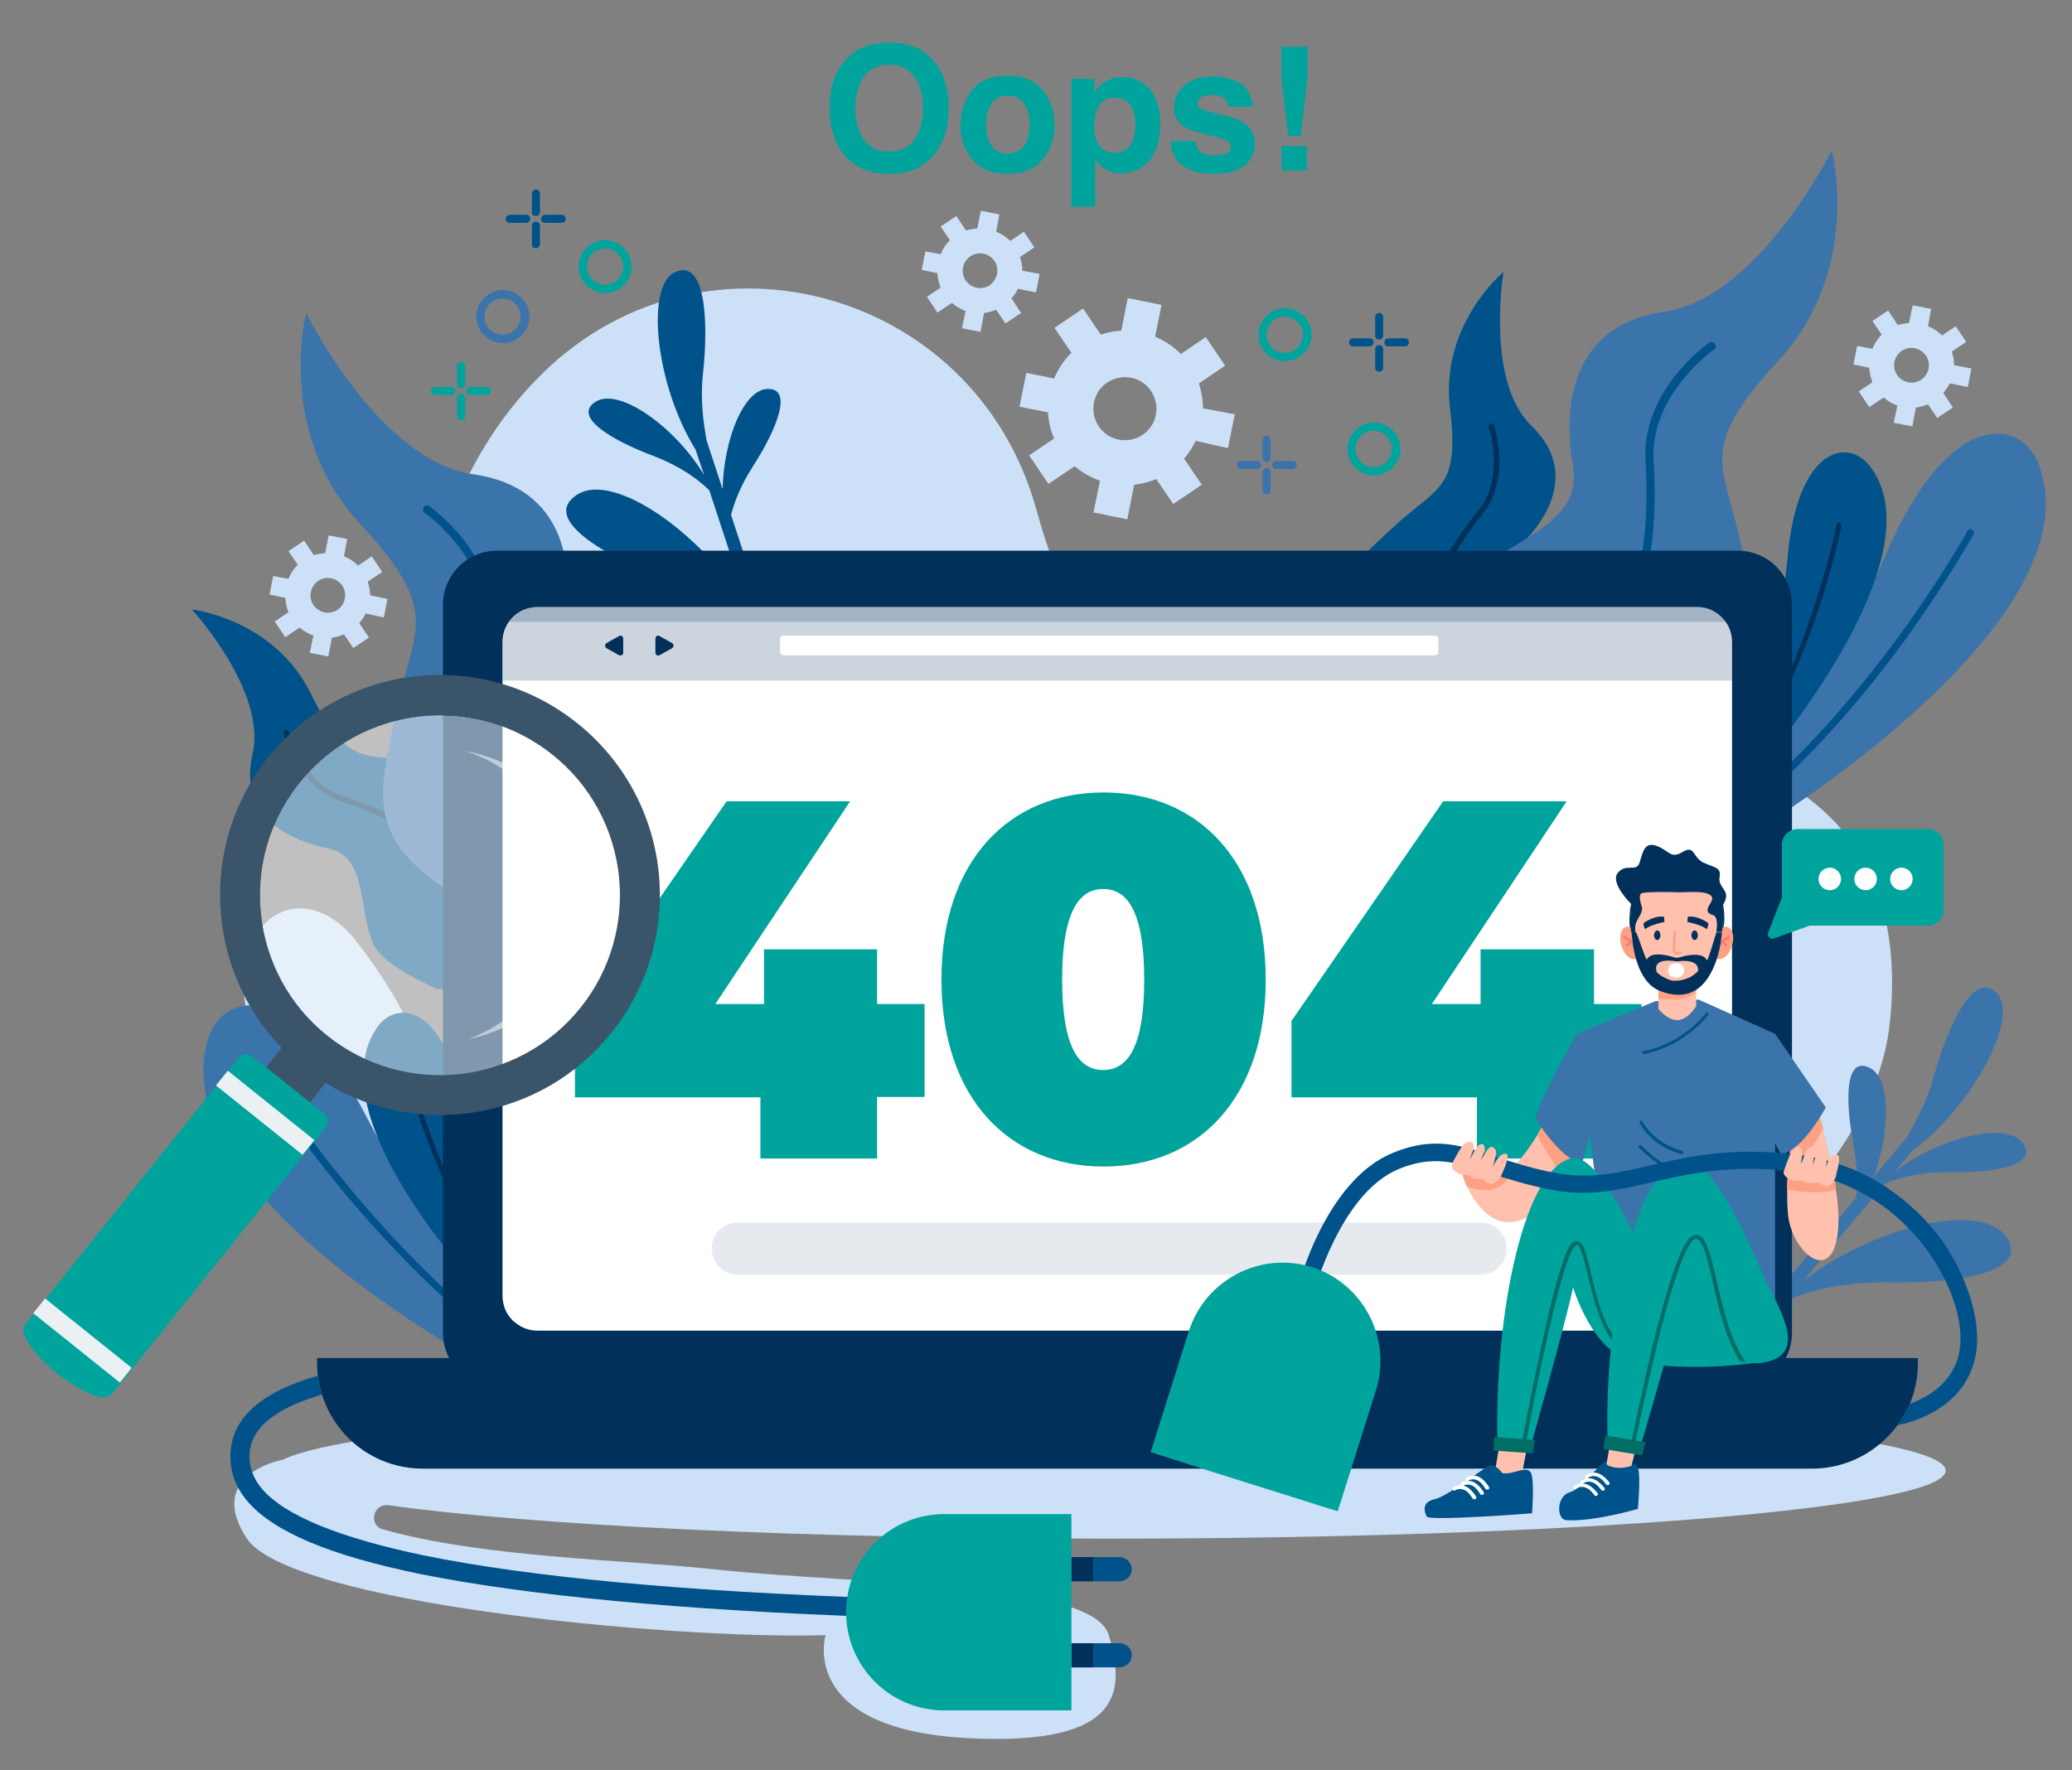 <?xml version="1.0" encoding="utf-8"?>
<!-- Generator: Adobe Illustrator 22.0.0, SVG Export Plug-In . SVG Version: 6.00 Build 0)  -->
<svg version="1.1" id="OBJECTS" xmlns="http://www.w3.org/2000/svg" xmlns:xlink="http://www.w3.org/1999/xlink" x="0px" y="0px"
	 viewBox="0 0 515 440" style="enable-background:new 0 0 515 440;" xml:space="preserve">
<rect x="0" y="0" width="515" height="440" fill="#808080" stroke="none"/>
<style type="text/css">
	.st0{fill:#CCE1F7;}
	.st1{fill:#3B73AB;}
	.st2{fill:#00528A;}
	.st3{fill:#01305A;}
	.st4{fill:#FFFFFF;}
	.st5{fill:#00A49D;}
	.st6{opacity:0.2;fill:#01305A;}
	.st7{opacity:0.1;fill:#01305A;}
	.st8{fill:#FFC0AD;}
	.st9{fill:#FDA084;}
	.st10{fill:#016D65;}
	.st11{fill:#FF7972;}
	.st12{opacity:0.5;fill:#FFFFFF;enable-background:new    ;}
	.st13{fill:#3A556A;}
	.st14{fill:#EBF0F3;}
</style>
<g>
	<g>
		<g>
			<path class="st0" d="M257.6,126.7c-15.4-55.8-84.7-73.8-124.5-32.1c-0.6,0.6-1.1,1.2-1.7,1.8c-57,61.9-30.1,214.5,88.8,253.2
				c118.9,38.7,242.6-32,249.5-95.1c6.9-63.1-47.9-83-133-65.3C288.7,199.3,267.2,161.5,257.6,126.7z"/>
			<path class="st0" d="M377.6,139.6c-15.9,2.6-20.3,16.7-8,26.7c4.1,3.3,9.9,6.1,18.1,7.4c31.5,5.2,48.2-8.7,35.5-26.7
				C415.4,135.8,393.3,137,377.6,139.6z"/>
			<path class="st0" d="M88.4,233.8c-9.9-12.7-24.4-9.8-27.3,5.7c-1,5.1-0.6,11.6,2.2,19.5c10.5,30.1,30.7,38.1,40.5,18.4
				C109.9,265.2,98.2,246.4,88.4,233.8z"/>
			<path class="st0" d="M305.2,111.4l1.7-8.4l-7.9-1.5c0-2.1-0.4-4.2-1-6.2l6.5-4.4l-4.8-7.1l-6.2,4.2c-1.9-1.9-4-3.3-6.4-4.3
				l1.6-7.9l-8.4-1.7l-1.6,8.1c-1.7,0.1-3.4,0.4-5.1,1l-4.4-6.5l-7.1,4.8l4.2,6.2c-1.9,1.9-3.3,4-4.3,6.4l-6.9-1.4l-1.7,8.4l7.1,1.4
				c0.1,2.2,0.6,4.4,1.5,6.5l-6.2,4.2l4.8,7.1l6.5-4.4c1.9,1.6,4,2.8,6.3,3.6l-1.6,7.9l8.4,1.7l1.7-8.6c1.9-0.2,3.7-0.7,5.5-1.4
				l4.2,6.2l7.1-4.8l-4.4-6.5c1.2-1.3,2.1-2.8,2.9-4.4L305.2,111.4z M284,108.1c-3.6,2.4-8.5,1.5-10.9-2.1
				c-2.4-3.6-1.5-8.5,2.1-10.9c3.6-2.4,8.5-1.5,10.9,2.1S287.6,105.7,284,108.1z"/>
			<path class="st0" d="M257.5,72.7l0.9-4.6l-4.3-0.8c0-1.1-0.2-2.3-0.6-3.4l3.6-2.4l-2.6-3.9l-3.4,2.3c-1-1-2.2-1.8-3.5-2.3
				l0.8-4.3l-4.6-0.9l-0.9,4.4c-0.9,0.1-1.9,0.2-2.8,0.5l-2.4-3.6l-3.9,2.6l2.3,3.4c-1,1-1.8,2.2-2.3,3.5l-3.8-0.7l-0.9,4.6l3.9,0.8
				c0.1,1.2,0.3,2.4,0.8,3.6l-3.4,2.3l2.6,3.9l3.6-2.4c1,0.9,2.2,1.6,3.4,2l-0.9,4.3l4.6,0.9l0.9-4.7c1-0.1,2-0.4,3-0.8l2.3,3.4
				l3.9-2.6l-2.4-3.6c0.6-0.7,1.2-1.5,1.6-2.4L257.5,72.7z M246,70.9c-2,1.3-4.6,0.8-6-1.2c-1.3-2-0.8-4.6,1.2-6
				c2-1.3,4.6-0.8,6,1.2C248.5,66.9,247.9,69.5,246,70.9z"/>
			<path class="st0" d="M489.1,96.2l0.9-4.6l-4.3-0.8c0-1.1-0.2-2.3-0.6-3.4l3.6-2.4l-2.6-3.9l-3.4,2.3c-1-1-2.2-1.8-3.5-2.3
				l0.8-4.3l-4.6-0.9l-0.9,4.4c-0.9,0.1-1.9,0.2-2.8,0.5l-2.4-3.6l-3.9,2.6l2.3,3.4c-1,1-1.8,2.2-2.3,3.5l-3.8-0.7l-0.9,4.6l3.9,0.8
				c0.1,1.2,0.3,2.4,0.8,3.6l-3.4,2.3l2.6,3.9l3.6-2.4c1,0.9,2.2,1.6,3.4,2l-0.9,4.3l4.6,0.9l0.9-4.7c1-0.1,2-0.4,3-0.8l2.3,3.4
				l3.9-2.6l-2.4-3.6c0.6-0.7,1.2-1.5,1.6-2.4L489.1,96.2z M477.5,94.4c-2,1.3-4.6,0.8-6-1.2c-1.3-2-0.8-4.6,1.2-6
				c2-1.3,4.6-0.8,6,1.2C480,90.4,479.5,93.1,477.5,94.4z"/>
			<path class="st0" d="M95.4,153.5l0.9-4.6L92,148c0-1.1-0.2-2.3-0.6-3.4l3.6-2.4l-2.6-3.9l-3.4,2.3c-1-1-2.2-1.8-3.5-2.3l0.8-4.3
				l-4.6-0.9l-0.9,4.4c-0.9,0.1-1.9,0.2-2.8,0.5l-2.4-3.6l-3.9,2.6l2.3,3.4c-1,1-1.8,2.2-2.3,3.5l-3.8-0.7l-0.9,4.6l3.9,0.8
				c0.1,1.2,0.3,2.4,0.8,3.6l-3.4,2.3l2.6,3.9l3.6-2.4c1,0.9,2.2,1.6,3.4,2l-0.9,4.3l4.6,0.9l0.9-4.7c1-0.1,2-0.4,3-0.8l2.3,3.4
				l3.9-2.6l-2.4-3.6c0.6-0.7,1.2-1.5,1.6-2.4L95.4,153.5z M83.9,151.6c-2,1.3-4.6,0.8-6-1.2c-1.3-2-0.8-4.6,1.2-6
				c2-1.3,4.6-0.8,6,1.2C86.4,147.6,85.8,150.3,83.9,151.6z"/>
		</g>
	</g>
	<path class="st0" d="M275.7,382.5c-76.3,0-143-3.3-179.2-8.3c-3.8-0.5-5,5-1.3,6c24.7,7,59.7,7.5,82,9.9c38.5,4.1,94.5,3,98.4,16.4
		c3.9,13.4,4.3,27.6-34.9,25.6c-42.6-2.2-35.5-25.6-35.5-25.6c-39.5,1.1-133.5-8.1-143.9-24.1c-10.3-15.8,8.6-19.5,9-19.5
		c0,0,0,0,0,0c15.9-8,101.8-14.2,205.3-14.2c114.9,0,208,7.5,208,16.9C483.7,374.9,390.5,382.5,275.7,382.5z"/>
	<g>
		<g>
			<path class="st1" d="M133.2,333.6c-9.2-9.2-29.2-30.9-41.8-55.4c-18.1-35.3-36.2-32.1-39.8-19.6c-9.2,32.2,45,67.3,67.5,80.2
				L133.2,333.6z"/>
			<g>
				<path class="st2" d="M128.2,335.4C112.4,323.6,99.1,309.6,90,299c-12.1-14.1-19.4-25.3-19.5-25.4c-0.3-0.4-0.8-0.5-1.2-0.3
					c-0.4,0.3-0.5,0.8-0.3,1.2c0.1,0.1,7.4,11.4,19.6,25.6c9,10.4,22.1,24.2,37.6,36L128.2,335.4z"/>
			</g>
		</g>
		<g>
			<path class="st2" d="M130.9,321.2c-4.2-8.5-12.3-26.2-15.3-44.3c-4.5-27-17-28.8-22-21.3c-13.7,20.4,19.1,58.1,29.5,69.2
				L130.9,321.2z"/>
			<g>
				<path class="st3" d="M127.9,322.6c-8-11.2-13.8-23.3-17.6-32.2c-5-11.9-7.4-20.8-7.5-20.8c-0.1-0.3-0.4-0.5-0.7-0.4
					c-0.3,0.1-0.5,0.4-0.4,0.7c0,0.1,2.5,9.1,7.5,21c3.8,8.9,9.6,21.1,17.6,32.3L127.9,322.6z"/>
			</g>
		</g>
		<g>
			<path class="st1" d="M431.1,196.6c8.4-9.9,26.8-33,37.5-58.4c15.4-36.5,33.7-34.7,38.2-22.6c11.6,31.4-39.8,70.4-61.3,85
				L431.1,196.6z"/>
			<g>
				<path class="st2" d="M436.1,198c14.9-13,27.1-28,35.4-39.2c11-15,17.5-26.7,17.5-26.8c0.2-0.4,0.8-0.6,1.2-0.3
					c0.4,0.2,0.6,0.8,0.3,1.2c-0.1,0.1-6.6,11.9-17.6,27c-8.1,11.1-20.2,25.8-34.8,38.7L436.1,198z"/>
			</g>
		</g>
		<g>
			<path class="st2" d="M432.4,184c3.6-8.8,10.3-27,11.9-45.3c2.4-27.3,14.8-30,20.4-22.9c15.1,19.4-14.7,59.3-24.2,71.2L432.4,184z
				"/>
			<g>
				<g>
					<g>
						<path class="st3" d="M435.5,185.2c7.1-11.7,12.1-24.3,15.1-33.5c4.1-12.2,5.9-21.3,5.9-21.3c0.1-0.3,0.4-0.5,0.7-0.5
							c0.3,0.1,0.5,0.4,0.5,0.7c0,0.1-1.8,9.2-5.9,21.5c-3.1,9.2-8,21.7-15.1,33.5L435.5,185.2z"/>
					</g>
				</g>
			</g>
		</g>
		<path class="st2" d="M174.7,93.2c1.6-14.7,0.3-29-7-25.5c-7.3,3.5-4.8,28,5.2,44.1l2.1,6.3c-7.1-11.9-21.2-22-27-18.2
			c-5.8,3.7,4.2,9.6,14.3,13.4c7.6,2.9,12,6.6,14,8.6l9.8,29.8c-11.2-18.8-33.5-34.7-42.7-28.7c-9.1,5.9,6.7,15.2,22.6,21.3
			c12,4.6,18.9,10.3,22.1,13.6l2,5.9c1.1-0.2,2.2-0.4,3.2-0.6L181.7,128c0.8-3,2.3-7.2,5.4-12c5.8-9,10.3-19.7,3.5-19.3
			c-5.9,0.4-10.7,12.7-11,24.9l-4-12.2C174.9,105.3,174,99.6,174.7,93.2z"/>
		<path class="st1" d="M480.5,268.1c4-14.3,10.4-27.1,15.9-21.1c5.5,6-5.9,27.8-21.1,39.1l-4.3,5.1c11-8.4,27.8-12.6,31.8-7
			c4,5.6-7.5,7.4-18.2,7.2c-8.2-0.1-13.5,1.7-16.2,2.9l-20.1,24c17.4-13.3,44-19.8,50.3-10.9c6.3,8.9-11.9,11.7-28.9,11.4
			c-12.9-0.2-21.4,2.6-25.6,4.5l-4,4.8c-0.9-0.6-1.9-1.1-2.8-1.7l24-28.6c0.4-3.1,0.5-7.6-0.6-13.2c-2-10.5-2.3-22.1,3.9-19.2
			c5.4,2.5,5.3,15.7,1.1,27.2l8.3-9.9C475.8,279.3,478.8,274.3,480.5,268.1z"/>
		<g>
			<g>
				<g>
					<path class="st2" d="M146.8,245.8h16.5c-8.9-1.5-30.9-10.9-32.9-29.9c-2.5-24-11.1-23.7-25.5-26.3s-18.4,1.6-27.6-17.1
						c-9.2-18.7-29.6-21-29.6-21s18.6,20.3,15.1,35.8c-3.6,15.4,8.8,21.6,18.7,23.6c9.9,1.9,7.5,15.2,11.3,23.8
						c1.7,3.9,8.7,7.9,15.9,11.2H146.8z"/>
				</g>
			</g>
			<g>
				<g>
					<g>
						<path class="st3" d="M111.1,222.1c0.7,7.2,4.9,15.8,11.1,22.9c0.2,0.3,0.4,0.5,0.7,0.8h1.9c-0.5-0.6-1-1.1-1.5-1.7
							c-5.9-6.8-10.1-15.3-10.7-22.1c-1.1-10.9-9.5-18.3-27.2-24c-10.3-3.3-13.6-15.9-13.6-16c-0.1-0.4-0.5-0.6-0.8-0.5
							c-0.4,0.1-0.6,0.5-0.5,0.8c0.1,0.5,3.5,13.4,14.5,17C102,204.8,110.1,211.9,111.1,222.1z"/>
					</g>
				</g>
			</g>
		</g>
		<g>
			<g>
				<g>
					<path class="st1" d="M138.3,245.8h34.6c0,0,0-0.1,0-0.1c1-3.5,1.5-7,1.6-10.6c0.4-12.1,0.6-42.5-7.2-50.3
						c-9.8-9.8-29.6-13.6-27-28.4c2.6-14.8,0.7-35.2-22.7-38.5S76.1,77.8,76.1,77.8s-7.7,29.6,13.3,52.3s13.2,26,8.9,47.4
						c-4.2,21.4-9.2,33.1,22.8,49.4C129.9,231.4,135.2,238.2,138.3,245.8z"/>
				</g>
			</g>
			<g>
				<g>
					<path class="st2" d="M120.5,154.8c-1.5,27.7,4.2,43.3,18.7,50.7c9.1,4.6,18.7,14.9,25,26.8c2,3.8,4,8.3,5.6,13.5h2.1
						c-1.6-5.6-3.8-10.5-5.9-14.5c-6.6-12.5-16.3-22.8-25.9-27.6c-13.7-6.9-19.1-21.9-17.6-48.7c1-17.2-15.2-28.7-15.8-29.2
						c-0.5-0.3-1.1-0.2-1.4,0.3c-0.3,0.5-0.2,1.1,0.2,1.4C105.7,127.5,121.4,138.7,120.5,154.8z"/>
				</g>
			</g>
		</g>
		<g>
			<g>
				<g>
					<path class="st2" d="M340.2,190.9H357l17.1-11.1c4.2-6.6,7.9-13.8,7.2-18c-1.5-9.2-10.8-19-3.5-26.1c7.2-7,14.2-18.9,2.8-29.9
						c-11.4-11-6.9-38.2-6.9-38.2s-15.8,13.1-13.3,33.8c2.5,20.6-3.1,19.4-13.8,29.4c-10.7,10-18.1,14.4-7,35.9
						C343.7,174.6,342.9,183.4,340.2,190.9z"/>
				</g>
			</g>
			<g>
				<g>
					<g>
						<path class="st3" d="M359,161.4c3.3,6.4,4.5,15.9,3.2,25.2c0,0.3-0.1,0.7-0.2,1l-1.6,1c0.1-0.8,0.3-1.5,0.4-2.2
							c1.3-9,0.1-18.3-3.1-24.4c-5-9.7-2-20.5,9.7-35c6.8-8.4,2.7-20.7,2.6-20.8c-0.1-0.4,0.1-0.7,0.4-0.9c0.4-0.1,0.8,0.1,0.9,0.4
							c0.2,0.5,4.4,13.1-2.9,22.2C357.3,141.9,354.3,152.2,359,161.4z"/>
					</g>
				</g>
			</g>
		</g>
		<g>
			<g>
				<path class="st1" d="M403.6,190.9c2-1.6,4.2-3.1,6.7-4.4c32-16.3,27-28.1,22.8-49.4c-4.2-21.4-12.1-24.7,8.9-47.4
					c21-22.7,13.3-52.3,13.3-52.3s-18.2,36.7-41.6,40.1c-23.4,3.3-25.3,23.8-22.7,38.5c2.6,14.8-17.1,18.6-27,28.4
					c-7.1,7.1-7.6,32.9-7.3,46.6H403.6z"/>
			</g>
			<g>
				<g>
					<path class="st2" d="M367.8,190.9c6.3-11.5,15.6-21.4,24.5-25.9c14.5-7.3,20.3-22.9,18.7-50.7c-0.9-16.1,14.8-27.3,15-27.4
						c0.5-0.3,0.6-1,0.2-1.4c-0.3-0.5-1-0.6-1.4-0.3c-0.7,0.5-16.8,12-15.8,29.2c1.5,26.8-3.9,41.8-17.6,48.7
						c-9.6,4.9-19.3,15.2-25.9,27.6c0,0,0,0,0,0.1H367.8z"/>
				</g>
			</g>
		</g>
	</g>
	<g>
		<g>
			<g>
				<path class="st3" d="M445.4,150.4v180.9c0,7.5-6,13.5-13.5,13.5H123.6c-7.5,0-13.5-6-13.5-13.5V150.4c0-7.5,6-13.5,13.5-13.5
					h308.3C439.4,136.9,445.4,142.9,445.4,150.4z"/>
				<path class="st4" d="M430.5,159.6v162.5c0,4.8-3.9,8.7-8.7,8.7H133.6c-2,0-3.9-0.7-5.4-1.9c-0.4-0.3-0.8-0.6-1.1-1
					c-1.4-1.5-2.2-3.6-2.2-5.8V159.6c0-4.8,3.9-8.7,8.7-8.7h288.2c1.6,0,3.1,0.4,4.4,1.2c1.2,0.7,2.2,1.7,3,2.9
					C430,156.3,430.5,157.9,430.5,159.6z"/>
				<g>
					<g>
						<path class="st5" d="M229.8,272.7H218V288H189v-15.2h-46.1v-19l37.7-54.6h30.7l-33.5,50.4h12.1v-13.6H218v13.6h11.8V272.7z"/>
					</g>
					<g>
						<path class="st5" d="M234,243.5c0-29.5,16.8-46.5,40.3-46.5c23.5,0,40.3,17,40.3,46.5c0,29.5-16.8,46.5-40.3,46.5
							C250.8,290,234,273,234,243.5z M284.4,243.5c0-17.1-4.3-22.5-10.2-22.5c-5.8,0-10.2,5.3-10.2,22.5s4.3,22.5,10.2,22.5
							C280.1,266,284.4,260.7,284.4,243.5z"/>
					</g>
					<g>
						<path class="st5" d="M408,272.7h-11.8V288h-29.1v-15.2H321v-19l37.7-54.6h30.7l-33.5,50.4H368v-13.6h28.2v13.6H408V272.7z"/>
					</g>
				</g>
			</g>
			<path class="st3" d="M476.7,337.6v1.2c0,5.8-1.8,11.1-5,15.4c-4.8,6.6-12.6,10.9-21.3,10.9H105.1c-8.8,0-16.6-4.3-21.3-10.9
				c-3.1-4.3-5-9.7-5-15.4v-1.2H476.7z"/>
			<path class="st3" d="M233.1,337.6v0.3c0,2.1,1.4,3.8,3.1,3.8h81.2c1.7,0,3.1-1.7,3.1-3.8v-0.3H233.1z"/>
			<g>
				<path class="st6" d="M430.5,159.6v9.6H125v-9.6c0-1.8,0.6-3.6,1.6-5c1.6-2.2,4.2-3.7,7.1-3.7h288.2c2.9,0,5.5,1.5,7.1,3.7
					C429.9,156,430.5,157.7,430.5,159.6z"/>
				<path class="st4" d="M356.7,162.9h-162c-0.4,0-0.8-0.3-0.8-0.8v-3.3c0-0.4,0.3-0.8,0.8-0.8h162c0.4,0,0.8,0.3,0.8,0.8v3.3
					C357.5,162.6,357.1,162.9,356.7,162.9z"/>
				<path class="st3" d="M154.9,160.5v1.8c0,0.5-0.6,0.8-1,0.6l-1.6-0.9l-1.6-0.9c-0.4-0.3-0.4-0.9,0-1.2l1.6-0.9l1.6-0.9
					c0.4-0.3,1,0.1,1,0.6V160.5z"/>
				<path class="st3" d="M162.9,160.5v1.8c0,0.5,0.6,0.8,1,0.6l1.6-0.9l1.6-0.9c0.4-0.3,0.4-0.9,0-1.2l-1.6-0.9l-1.6-0.9
					c-0.4-0.3-1,0.1-1,0.6V160.5z"/>
			</g>
			<path class="st6" d="M428.9,154.6H126.5c1.6-2.2,4.2-3.7,7.1-3.7h288.2C424.8,150.9,427.4,152.4,428.9,154.6z"/>
			<path class="st7" d="M368,316.9H183.4c-3.6,0-6.5-2.9-6.5-6.5l0,0c0-3.6,2.9-6.5,6.5-6.5H368c3.6,0,6.5,2.9,6.5,6.5v0
				C374.5,313.9,371.6,316.9,368,316.9z"/>
		</g>
	</g>
	<g>
		<g>
			<path class="st8" d="M393.1,285.7c-1.4,2.7-2.8,5.1-4.1,7.1c-9.9,15-17.3,11.8-21.2,7.2c-1.4-1.6-2.4-3.4-3.1-5
				c-1.2-2.6-1.6-4.9-1.7-5.9l1.8,0.4c2.2,1,5.8,2.4,8.5,2c0.3-0.1,0.7-0.1,1-0.3c2.4-0.9,5.7-5.6,7.9-9.2c1.4-2.4,2.4-4.2,2.4-4.2
				L393.1,285.7z"/>
			<path class="st9" d="M393.1,285.7c-1.4,2.7-2.8,5.1-4.1,7.1c-2.8-3.1-5.4-7.6-6.9-10.7c1.4-2.4,2.4-4.2,2.4-4.2L393.1,285.7z"/>
			<path class="st9" d="M375.3,292c0,0-2,6.1-10.7,3c-1.2-2.6-1.6-4.9-1.7-5.9l1.8,0.4c2.2,1,5.8,2.4,8.5,2L375.3,292z"/>
		</g>
		<g>
			<path class="st8" d="M456.6,307.7c-2,11.5-11.4,3.1-12.2-5.9c-0.2-2-0.2-4.1-0.2-6.1c0-1.9,0.1-3.7,0.3-5.3
				c0-0.3,0.1-0.6,0.1-0.9c0.3-3.9,0.8-6.7,0.8-6.7l6.1-7.5c0,0,0.7,2.1,1.6,5.4c0.8,3,1.9,7,2.6,11.2c0.2,1.3,0.4,2.5,0.6,3.8
				C457,299.9,457.2,304.2,456.6,307.7z"/>
			<path class="st9" d="M453.2,280.6c-1.8,3.3-4.8,7.8-8.7,9.8c0-0.3,0.1-0.6,0.1-0.9c0.3-3.9,0.8-6.7,0.8-6.7l6.1-7.5
				C451.5,275.2,452.3,277.3,453.2,280.6z"/>
			<path class="st9" d="M456.4,295.6c-2.2,1.3-9.5,0.7-12.2,0.1c0-2.2,0.2-4.3,0.3-6.2l11.2,2.3C456,293,456.2,294.3,456.4,295.6z"
				/>
		</g>
		<path class="st1" d="M391.9,257c0,0-8.9,15.7-10.3,21c0,0,6.1,10.1,11.6,11.3l2-6.9C395.1,282.3,395.4,260.7,391.9,257z"/>
		<g>
			<path class="st1" d="M411.4,248.9l-19.5,8.1l8.6,66.8c0,0,26.8,3.8,40.7,0V257l-19-8.5L411.4,248.9z"/>
			<g>
				<g>
					<path class="st2" d="M407.4,285.3c3.3,3.4,7.9,6.6,14.3,8.5c0.2,0.1,0.5-0.1,0.5-0.4c0,0,0,0,0,0c0-0.2-0.1-0.4-0.3-0.4
						c-6.2-1.8-10.7-4.9-13.9-8.2c-0.2-0.2-0.7-0.1-0.7,0.2c0,0,0,0,0,0C407.3,285.1,407.3,285.2,407.4,285.3z"/>
				</g>
				<g>
					<path class="st2" d="M407.5,279L407.5,279c0,0.1,0,0.2,0.1,0.2c0.2,0.4,0.5,0.8,0.7,1.2c1.5,2.2,4.5,5.1,9.6,6.5
						c0,0,0.1,0,0.1,0c0.2,0,0.3-0.1,0.4-0.3c0.1-0.2-0.1-0.4-0.3-0.5c-5.5-1.5-8.4-4.8-9.9-7.3C408.1,278.4,407.5,278.6,407.5,279z
						"/>
				</g>
				<g>
					<g>
						<path class="st2" d="M408.2,261.6C408.2,261.6,408.2,261.6,408.2,261.6c0,0.2,0.2,0.4,0.5,0.4c4.7-0.9,8.3-3,10.7-4.8
							c3.4-2.4,5.1-4.8,5.2-4.9c0.1-0.2,0.1-0.4-0.1-0.5c-0.2-0.1-0.4-0.1-0.5,0.1c-0.1,0.1-5.7,7.5-15.5,9.4
							C408.4,261.2,408.2,261.4,408.2,261.6z"/>
					</g>
				</g>
			</g>
		</g>
		<g>
			<g>
				<g>
					<path class="st8" d="M378.3,366.3l2.1-10.8h-7.1l-1.7,10.2C371.5,365.7,374.4,367.6,378.3,366.3z"/>
					<path class="st2" d="M373.4,366.2c0,0-1.6-2.1-2.8-2c-1.2,0.1-10.7,7.8-14,8.5c-3.3,0.7-2.6,3.1-2,4.3
						c0.6,1.2,26.2-0.8,26.2-0.8s0.6-7.6-0.2-9.9C379.6,364,376,366.8,373.4,366.2z"/>
					<g>
						<g>
							<g>
								<g>
									<path class="st4" d="M368.2,371.6c0.1,0,0.2,0,0.4,0c0.2-0.1,0.3-0.4,0.2-0.6c0-0.1-1.1-1.8-2.4-2.5
										c-1.8-0.9-3.2,0.1-3.3,0.2c-0.2,0.2-0.2,0.4-0.1,0.6c0.2,0.2,0.4,0.2,0.6,0.1c0,0,1-0.7,2.3-0.1c1.1,0.5,2,2.1,2,2.1
										C368,371.5,368,371.6,368.2,371.6z"/>
								</g>
							</g>
						</g>
						<g>
							<g>
								<g>
									<path class="st4" d="M369.5,370.3c0.1,0,0.2,0,0.4,0c0.2-0.1,0.3-0.4,0.2-0.6c0-0.1-1.1-1.8-2.4-2.5
										c-1.8-0.9-3.2,0.1-3.3,0.2c-0.2,0.2-0.2,0.4-0.1,0.6c0.2,0.2,0.4,0.2,0.6,0.1c0,0,1-0.7,2.3-0.1c1.1,0.5,2,2.1,2,2.1
										C369.3,370.2,369.4,370.3,369.5,370.3z"/>
								</g>
							</g>
						</g>
						<g>
							<path class="st4" d="M366.3,372.7c0.1,0,0.2,0,0.4,0c0.2-0.1,0.3-0.4,0.2-0.6c0-0.1-1.1-1.8-2.4-2.5
								c-1.8-0.9-3.2,0.1-3.3,0.2c-0.2,0.2-0.2,0.4-0.1,0.6c0.2,0.2,0.4,0.2,0.6,0.1c0,0,1-0.7,2.3-0.1c1.1,0.5,2,2.1,2,2.1
								C366.1,372.6,366.2,372.7,366.3,372.7z"/>
						</g>
					</g>
				</g>
			</g>
			<g>
				<g>
					<g>
						<path class="st5" d="M410.7,317.1c0,0-12.2-30.4-19.8-29.2c-11.8,1.9-19.6,38-18.7,71.7l8.1,0.5c0,0,9-31.8,10.7-40.1
							c0,0,6.2,21.6,20.3,18.6C421.6,336.4,414.8,325.8,410.7,317.1z"/>
					</g>
				</g>
			</g>
			<g>
				<path class="st10" d="M379.3,358.7l-1-0.2c0-0.1,2.2-11.9,4.8-23.9c5.3-24.4,7.3-25.5,8-25.9c0.5-0.3,1-0.2,1.3-0.1
					c1.3,0.6,2,3.4,3,7.7c1.6,7,3.9,16.5,10.1,20.5l-0.5,0.8c-6.5-4.2-8.8-14-10.5-21.1c-0.8-3.4-1.6-6.7-2.4-7
					c-0.1,0-0.2-0.1-0.4,0.1C388.8,311.2,382.7,339.9,379.3,358.7z"/>
			</g>
			<polygon class="st10" points="371.4,357.2 381.3,358 381.5,358 381,361.3 371.2,360.6 			"/>
		</g>
		<g>
			<g>
				<path class="st5" d="M407.6,338.8c0,0,14.2,2.7,33.1-0.7c-1.6-7.8-5.1-13.9-10.8-19.3l-25.4,1.8
					C402.8,326.6,404,332.7,407.6,338.8z"/>
				<g>
					<g>
						<path class="st2" d="M403.5,363.9c0,0-3.4-0.7-4.3-0.7c-0.9,0.1-6.8,7.2-8.8,7.7c-3.7,0.9-3.5,6.8-1.2,7
							c6.7,0.5,17.9-2.8,17.9-2.8s0.7-7.6,0.1-9.9C406.7,362.9,405.4,364.6,403.5,363.9z"/>
						<path class="st8" d="M405.5,364.4l2.5-9.7h-7.1l-1.6,9.3C399.2,364.1,401.6,365.7,405.5,364.4z"/>
						<g>
							<g>
								<g>
									<g>
										<path class="st4" d="M398.3,370.6c0.1,0,0.2,0,0.4-0.1c0.2-0.2,0.2-0.4,0.1-0.6c-0.1-0.1-1.3-1.7-2.7-2.2
											c-1.9-0.7-3.2,0.5-3.2,0.5c-0.2,0.2-0.2,0.5,0,0.6c0.2,0.2,0.5,0.2,0.6,0c0,0,0.9-0.8,2.3-0.3c1.2,0.4,2.2,1.9,2.2,1.9
											C398.1,370.5,398.2,370.6,398.3,370.6z"/>
									</g>
								</g>
							</g>
							<g>
								<path class="st4" d="M399.5,369.2c0.1,0,0.2,0,0.4-0.1c0.2-0.2,0.2-0.4,0.1-0.6c-0.1-0.1-1.3-1.7-2.7-2.2
									c-1.9-0.7-3.2,0.5-3.2,0.5c-0.2,0.2-0.2,0.5,0,0.6c0.2,0.2,0.5,0.2,0.6,0c0,0,0.9-0.8,2.3-0.3c1.2,0.4,2.2,1.9,2.2,1.9
									C399.3,369.1,399.4,369.2,399.5,369.2z"/>
							</g>
							<g>
								<path class="st4" d="M396.6,371.9c0.1,0,0.2,0,0.4-0.1c0.2-0.2,0.2-0.4,0.1-0.6c-0.1-0.1-1.3-1.7-2.7-2.2
									c-1.9-0.7-3.2,0.5-3.2,0.5c-0.2,0.2-0.2,0.5,0,0.6c0.2,0.2,0.5,0.2,0.6,0c0,0,0.9-0.8,2.3-0.3c1.2,0.4,2.2,1.9,2.2,1.9
									C396.4,371.8,396.5,371.9,396.6,371.9z"/>
							</g>
						</g>
					</g>
				</g>
				<path class="st5" d="M438.9,338.6c-1.8,0.4-3.5,0.4-5,0c-0.5-0.1-1-0.2-1.5-0.4c-9.5-3.4-13.8-18.2-13.8-18.2
					c-1.6,8.3-11,40.1-11,40.1l-1.5-0.2l-1-0.1l-5.5-0.7c-1.1-32.7,7.2-69.3,18.9-71.1c7.6-1.2,19.8,29.2,19.8,29.2
					C442.5,325.8,449.3,336.4,438.9,338.6z"/>
				<g>
					<path class="st10" d="M433.9,338.7c-0.5-0.1-1-0.2-1.5-0.4c-3.5-5.6-5.3-13.4-6.7-19.7c-1.2-5-2.2-9.7-3.7-10.5
						c-0.2-0.1-0.4-0.1-0.7-0.1c-1.2,0.4-4.1,4.4-9.6,27c-2.6,10.8-4.8,21.5-5.5,24.9c-0.1,0.7-0.2,1.1-0.2,1.1l-1-0.2
						c0,0,0.1-0.4,0.2-1c0.7-3.3,2.9-14.1,5.5-25c6.5-26.5,9.3-27.4,10.3-27.7c0.5-0.2,1-0.1,1.5,0.1c1.8,1,2.8,5.3,4.2,11.2
						C428.2,325,430.1,333.2,433.9,338.7z"/>
				</g>
				<polygon class="st10" points="399,356.8 408.8,358.5 409,358.6 408.1,361.8 398.5,360.2 				"/>
			</g>
		</g>
		<path class="st1" d="M441.2,257l12.6,18.3c0,0-5.6,10.6-11.1,11.7c0,0-5.7-10-6.4-15.1C435.7,266.8,439.2,257.4,441.2,257z"/>
		<g>
			<path class="st3" d="M405,228.6c0,7.1,4.4,12,11.5,12c7.1,0,12.1-5.3,12.1-12.4c0-7.1-4.2-12.5-11.3-12.5
				C408.7,215.8,405,221.5,405,228.6z"/>
			<path class="st3" d="M405.4,224.7c0,0-5.3-5.2-3.3-7.7c2-2.5,4.6-0.1,5.4-2.5c0.8-2.4,1.1-5.4,4.3-4.2c3.2,1.2,3.4,3.3,6.4,1.5
				c3.1-1.8,2.4,1.2,5.1,2.6c2.7,1.3,4.6,1.1,4.1,3.7c-0.4,2.6,2.6,3.1,1.3,6c-1.2,2.9-2.7,1.4-2.7,1.4L405.4,224.7z"/>
			<g>
				<path class="st9" d="M406.6,231.7c0,0-2-2.6-3.4-0.5c-1.5,2.2,0.6,8.6,4.2,7L406.6,231.7z"/>
				<g>
					<path class="st11" d="M406.5,236.3c-0.1,0-0.3-0.1-0.3-0.2c-0.6-2-2.6-2.8-2.6-2.8c-0.2-0.1-0.2-0.2-0.2-0.4
						c0.1-0.2,0.2-0.2,0.4-0.2c0.1,0,2.4,0.9,3,3.2C406.9,236.1,406.8,236.2,406.5,236.3C406.6,236.3,406.6,236.3,406.5,236.3z"/>
				</g>
				<g>
					<g>
						<g>
							<path class="st11" d="M404.4,235.3c-0.1,0-0.1,0-0.2,0c-0.1-0.1-0.2-0.3-0.1-0.4c0,0,0.4-0.6,1.1-0.9c0.2-0.1,0.3,0,0.4,0.2
								c0.1,0.2,0,0.3-0.2,0.4c-0.6,0.3-0.9,0.7-0.9,0.7C404.6,235.2,404.5,235.3,404.4,235.3z"/>
						</g>
					</g>
				</g>
			</g>
			<g>
				<path class="st9" d="M426.9,231.7c0,0,2-2.6,3.4-0.5c1.5,2.2-0.6,8.6-4.2,7L426.9,231.7z"/>
				<g>
					<path class="st11" d="M426.9,236.3c0.1,0,0.3-0.1,0.3-0.2c0.6-2,2.6-2.8,2.6-2.8c0.2-0.1,0.2-0.2,0.2-0.4
						c-0.1-0.2-0.2-0.2-0.4-0.2c-0.1,0-2.4,0.9-3,3.2C426.6,236.1,426.7,236.2,426.9,236.3C426.9,236.3,426.9,236.3,426.9,236.3z"/>
				</g>
				<g>
					<g>
						<g>
							<path class="st11" d="M429,235.3c0.1,0,0.1,0,0.2,0c0.1-0.1,0.2-0.3,0.1-0.4c0,0-0.4-0.6-1.1-0.9c-0.2-0.1-0.3,0-0.4,0.2
								c-0.1,0.2,0,0.3,0.2,0.4c0.6,0.3,0.9,0.7,0.9,0.7C428.8,235.2,428.9,235.3,429,235.3z"/>
						</g>
					</g>
				</g>
			</g>
			<path class="st8" d="M421.6,243.7v6.4c0,0-1.9,3.3-4.5,3.5c-2.6,0.2-4.9-2.8-4.9-2.8v-6.6L421.6,243.7z"/>
			<path class="st9" d="M421.6,243.7v2.8c-1.7,1.9-4.8,2.4-9.4,1.7v-4.1L421.6,243.7z"/>
			<path class="st8" d="M405.5,231.5c0.1,1.4,0.3,2.8,0.5,4.2c0.9,4.7,2.8,9.4,7,10.8c9.4,3.4,12.8-4.7,14.1-9.4
				c0.1-0.5,0.3-1.1,0.4-1.7c0.2-1.1,0.4-2.4,0.5-3.6c0.2-1.5,0.3-3.1,0.3-4.4c0.1-2.9-1.6-5.5-4.3-6.5c-3.9-1.5-9.7-2.7-15.3,0.5
				c-2.1,1.2-3.3,3.3-3.4,5.7C405.4,228.2,405.4,229.8,405.5,231.5z"/>
			<path class="st3" d="M405.5,231.5c0.1,1.4,0.3,2.8,0.5,4.2c0.9,4.7,2.8,9.4,7,10.8c9.4,3.4,12.8-4.7,14.1-9.4
				c0.1-0.5,0.3-1.1,0.4-1.7c0.2-1.1,0.4-2.4,0.5-3.6h-1.4c-0.3,0.9-1.8,6.2-2.3,7c-1.1-2.6-6.5-0.9-6.5-0.9l0,0
				c-0.3,0.1-0.7,0.2-1,0.2c-0.4,0-0.7-0.1-1-0.2c0,0-5.4-1.8-6.5,0.7c-0.5-0.8-2.3-6.2-2.6-6.8L405.5,231.5z M416.8,239
				c6.2-0.8,5.2,2.5,5.2,2.5c-0.7,0.6-1.3,1.1-1.7,1.3c-1.3,0.7-2.7,1-3.6,1c-0.9,0-1.2,0.2-3.6-1.1c-0.4-0.2-0.8-0.6-1.3-1
				c0,0,0,0,0,0v0C411.6,241.1,410.6,238,416.8,239z"/>
			<path class="st3" d="M412.7,232.5c0,0.7-0.4,1.2-0.8,1.2c-0.4,0-0.8-0.6-0.8-1.2s0.4-1.2,0.8-1.2
				C412.3,231.3,412.7,231.8,412.7,232.5z"/>
			<path class="st3" d="M422,232.5c0,0.7-0.4,1.2-0.8,1.2c-0.4,0-0.8-0.6-0.8-1.2c0-0.7,0.4-1.2,0.8-1.2
				C421.6,231.3,422,231.8,422,232.5z"/>
			<path class="st3" d="M408.5,229.5c0,0,2.6-2,5.1-1.6l0.1,1.3c0,0-3.4,0.6-4.8,1.8C408.6,230.5,408.5,230,408.5,229.5z"/>
			<path class="st3" d="M424.6,229.5c0,0-2.6-2-5.1-1.6l-0.1,1.3c0,0,3.4,0.6,4.8,1.8C424.5,230.5,424.6,230,424.6,229.5z"/>
			<g>
				<path class="st9" d="M416.8,237.3c0.5,0,1-0.2,1.1-0.2c0.2-0.1,0.2-0.2,0.2-0.4c-0.1-0.2-0.2-0.2-0.4-0.2
					c-0.3,0.1-0.9,0.3-1.2,0.1c-0.1,0-0.1-0.1-0.1-0.3c-0.1-1.1,0.2-4.6,0.2-4.7c0-0.2-0.1-0.3-0.3-0.3c-0.2,0-0.3,0.1-0.3,0.3
					c0,0.1-0.3,3.6-0.2,4.8c0,0.4,0.3,0.6,0.4,0.7C416.4,237.3,416.6,237.3,416.8,237.3z"/>
			</g>
			<path class="st4" d="M416.4,239.5c-2.3,0-2.4,3.4-0.1,3.5c0.1,0,0.2,0,0.3,0c0.1,0,0.2,0,0.3,0c2.3-0.1,2.2-3.5-0.1-3.5H416.4z"
				/>
			<path class="st3" d="M428,231.7h-1.4c0.2-1.4,0.4-3.8-0.8-4.2c-3.6-1.1,1.1-3.6-0.6-4.9c-1.6-1.3-5.7-0.7-8.5-0.8
				c-2.8-0.1-7.4-0.1-8.5,0.2c-1.1,0.3-0.5,2.1-0.1,3.5c0.4,1.4-1.4,3-1.6,4.5c-0.1,0.4-0.1,1,0,1.7h-1.1c-0.1-1.8-0.2-3.4-0.1-4.8
				c0-2.4,1.3-4.5,3.4-5.7c5.6-3.2,11.4-2,15.3-0.5c2.7,1,4.4,3.7,4.3,6.5C428.3,228.7,428.2,230.2,428,231.7z"/>
		</g>
		<g>
			<path class="st2" d="M490.8,338.1c-1.7,6.7-6.5,11.7-13.8,14.6c-1.9,0.8-3.8,1.3-5.4,1.6c0.1-0.1,0.1-0.1,0.2-0.2
				c1.1-1.6,2.1-3.3,2.9-5.1c4.8-1.8,10.3-5.2,12.1-12c1.7-6.5-1-16.3-6.9-24.9c-4.6-6.8-15.2-18.5-33.6-20.8
				c-16.1-2-26.5,0.5-35.7,2.6c-7.8,1.8-15.2,3.6-24.3,2c-6.6-1.2-11.7-2.9-16.2-4.3c-8.3-2.7-13.8-4.5-22.4-1
				c-14.6,6-21.2,30.9-21.2,31.1l-4.1-1.1c0.3-1.1,7.1-27.2,23.8-34c10.1-4.2,16.9-1.9,25.4,0.9c4.4,1.4,9.3,3.1,15.6,4.2
				c8.2,1.4,14.9-0.1,22.6-1.9c9.6-2.2,20.4-4.8,37.2-2.7c7.9,1,15.2,3.7,21.8,8c5.7,3.8,10.9,8.8,14.8,14.6
				C489.9,319.5,492.8,330.3,490.8,338.1z"/>
			<g>
				<path class="st5" d="M286,361l9.5-30.1c4.1-12.8,17.8-19.9,30.6-15.9h0c12.8,4.1,19.9,17.8,15.9,30.6l-9.5,30.1
					C313.1,369.6,305.3,367.2,286,361z"/>
			</g>
		</g>
		<g>
			<g>
				<path class="st8" d="M360.8,289.6c0,0,0.8-1.9,2.5-4.5c0.8-1.3,2.8-1.9,3-0.4c0.2,1.2-0.7,2.2-0.9,3.4c0,0,0.4-0.7,1.4-2.5
					c0.9-1.6,2.1-1.5,2.2-0.3c0.2,1.1-0.2,1.1-0.5,2c-0.4,1.2-0.9,2.6-0.9,2.6s0.4-1.7,1.8-3.6c0.6-0.9,1.3-1.9,2.3-0.5
					c0.5,0.7-0.2,2.5-0.7,4.5c0,0,1-2.7,2.4-3.3c1.1-0.5,1.6-0.1,1.2,1.4c-0.5,1.9-0.9,2.4-1.3,3.5c-0.4,1.1-1.9,2.7-3,2.4
					c-1.2-0.4-1.4-1.2-2.2-1.2c-0.8-0.1-2.1,0-2.6-0.5c-0.5-0.5-1.1-0.6-2-0.6C362.5,292,360.7,290.8,360.8,289.6z"/>
			</g>
		</g>
		<g>
			<path class="st8" d="M443.3,291.5c0,0,0.5-2,1.8-4.8c0.6-1.4,2.2-2.4,2.7-0.9c0.4,1.2-0.1,2.3-0.1,3.5c0,0,0.3-0.7,1-2.6
				c0.6-1.7,1.8-1.8,2.2-0.6c0.3,1.1,0,1.1-0.1,2c-0.2,1.2-0.5,2.7-0.5,2.7s0.2-1.7,1.3-3.8c0.5-1,1-2,2.2-0.8
				c0.6,0.6,0.2,2.5,0,4.6c0,0,0.2-2.4,1.5-3.3c1-0.7,1.9-0.7,1.8,0.9c-0.2,2-0.5,2.5-0.7,3.7c-0.2,1.2-1.4,3-2.6,2.8
				c-1.2-0.2-1.6-1-2.4-0.9c-0.8,0.1-2,0.3-2.6-0.1c-0.6-0.4-1.2-0.4-2.1-0.3C445.4,293.5,443.4,292.7,443.3,291.5z"/>
		</g>
		<g>
			<g>
				<g>
					<path class="st2" d="M281.3,390.1c0,0.8-0.3,1.6-0.9,2.1s-1.3,0.9-2.1,0.9h-12v-6h12C279.9,387.1,281.3,388.5,281.3,390.1z"/>
				</g>
				<g>
					<path class="st2" d="M281.3,411.5c0,0.8-0.3,1.6-0.9,2.1c-0.5,0.5-1.3,0.9-2.1,0.9h-12v-6h12
						C279.9,408.5,281.3,409.8,281.3,411.5z"/>
				</g>
				<g>
					<g>
						<rect x="266.3" y="387.1" class="st3" width="5.4" height="6"/>
					</g>
				</g>
				<g>
					<g>
						<rect x="266.3" y="408.5" class="st3" width="5.4" height="6"/>
					</g>
				</g>
			</g>
			<g>
				<path class="st2" d="M218.9,397.3l-0.2,4.7c-49.5-1.7-87.9-5.4-114.2-10.7C82,386.7,68,380.8,61.5,373.2
					c-3.3-3.9-4.7-8.3-4.1-13.2c1-8.2,8.3-14.2,21.6-18c0.2,1.6,0.5,3.2,1,4.7c-9,2.6-17,6.9-17.9,13.9c-0.4,3.5,0.6,6.6,3,9.5
					c5.7,6.7,19.3,12.2,40.4,16.6C131.5,392,169.6,395.6,218.9,397.3z"/>
			</g>
			<g>
				<path class="st5" d="M266.3,425.2h-31.6c-13.5,0-24.4-10.9-24.4-24.4l0,0c0-13.5,10.9-24.4,24.4-24.4l31.6,0
					C266.3,396.7,266.3,404.9,266.3,425.2z"/>
			</g>
		</g>
	</g>
	<g>
		<g>
			<g>
				<path class="st5" d="M483.1,210v16.2c0,2.1-1.7,3.9-3.9,3.9h-29.4l-8.9,3.2c-0.9,0.3-1.8-0.6-1.4-1.5l3.4-8.7V210
					c0-2.1,1.7-3.9,3.9-3.9h32.4C481.4,206.1,483.1,207.8,483.1,210z"/>
			</g>
			<g>
				<g>
					<circle class="st4" cx="454.8" cy="218.5" r="2.8"/>
					<circle class="st4" cx="463.7" cy="218.5" r="2.8"/>
					<circle class="st4" cx="472.6" cy="218.5" r="2.8"/>
				</g>
			</g>
		</g>
		<g>
			<g>
				<path class="st5" d="M334.9,111.6c0-3.6,3-6.6,6.6-6.6s6.6,3,6.6,6.6c0,3.6-3,6.6-6.6,6.6S334.9,115.2,334.9,111.6z
					 M336.9,111.6c0,2.5,2,4.5,4.5,4.5c2.5,0,4.5-2,4.5-4.5c0-2.5-2-4.5-4.5-4.5C339,107,336.9,109.1,336.9,111.6z"/>
			</g>
			<g>
				<path class="st5" d="M312.8,83.2c0-3.6,3-6.6,6.6-6.6c3.6,0,6.6,3,6.6,6.6s-3,6.6-6.6,6.6C315.7,89.8,312.8,86.9,312.8,83.2z
					 M314.8,83.2c0,2.5,2,4.5,4.5,4.5c2.5,0,4.5-2,4.5-4.5c0-2.5-2-4.5-4.5-4.5C316.9,78.7,314.8,80.7,314.8,83.2z"/>
			</g>
			<g>
				<g>
					<g>
						<path class="st1" d="M314.8,114.9c0.6,0,1-0.5,1-1v-4.6c0-0.6-0.5-1-1-1c-0.6,0-1,0.5-1,1v4.6
							C313.8,114.4,314.3,114.9,314.8,114.9z"/>
					</g>
					<g>
						<path class="st1" d="M314.8,122.9c0.6,0,1-0.5,1-1v-4.6c0-0.6-0.5-1-1-1c-0.6,0-1,0.5-1,1v4.6
							C313.8,122.4,314.3,122.9,314.8,122.9z"/>
					</g>
				</g>
				<g>
					<g>
						<path class="st1" d="M308.4,116.6h4.1c0.6,0,1-0.5,1-1c0-0.6-0.5-1-1-1h-4.1c-0.6,0-1,0.5-1,1
							C307.4,116.1,307.9,116.6,308.4,116.6z"/>
					</g>
					<g>
						<path class="st1" d="M317.2,116.6h4.1c0.6,0,1-0.5,1-1c0-0.6-0.5-1-1-1h-4.1c-0.6,0-1,0.5-1,1
							C316.1,116.1,316.6,116.6,317.2,116.6z"/>
					</g>
				</g>
			</g>
			<g>
				<g>
					<g>
						<g>
							<path class="st2" d="M342.8,84.4c0.6,0,1-0.5,1-1v-4.6c0-0.6-0.5-1-1-1c-0.6,0-1,0.5-1,1v4.6
								C341.7,83.9,342.2,84.4,342.8,84.4z"/>
						</g>
						<g>
							<path class="st2" d="M342.8,92.4c0.6,0,1-0.5,1-1v-4.6c0-0.6-0.5-1-1-1c-0.6,0-1,0.5-1,1v4.6
								C341.7,91.9,342.2,92.4,342.8,92.4z"/>
						</g>
					</g>
					<g>
						<g>
							<path class="st2" d="M336.3,86.1h4.1c0.6,0,1-0.5,1-1c0-0.6-0.5-1-1-1h-4.1c-0.6,0-1,0.5-1,1
								C335.3,85.7,335.8,86.1,336.3,86.1z"/>
						</g>
						<g>
							<path class="st2" d="M345.1,86.1h4.1c0.6,0,1-0.5,1-1c0-0.6-0.5-1-1-1h-4.1c-0.6,0-1,0.5-1,1C344,85.7,344.5,86.1,345.1,86.1
								z"/>
						</g>
					</g>
				</g>
			</g>
		</g>
		<g>
			<g>
				<g>
					<path class="st5" d="M143.8,66.3c0-3.6,3-6.6,6.6-6.6c3.6,0,6.6,3,6.6,6.6c0,3.6-3,6.6-6.6,6.6
						C146.8,72.9,143.8,69.9,143.8,66.3z M145.9,66.3c0,2.5,2,4.5,4.5,4.5c2.5,0,4.5-2,4.5-4.5c0-2.5-2-4.5-4.5-4.5
						C147.9,61.7,145.9,63.8,145.9,66.3z"/>
				</g>
			</g>
			<g>
				<path class="st1" d="M118.4,78.7c0-3.6,3-6.6,6.6-6.6c3.6,0,6.6,3,6.6,6.6c0,3.6-3,6.6-6.6,6.6
					C121.3,85.3,118.4,82.3,118.4,78.7z M120.4,78.7c0,2.5,2,4.5,4.5,4.5c2.5,0,4.5-2,4.5-4.5c0-2.5-2-4.5-4.5-4.5
					C122.5,74.2,120.4,76.2,120.4,78.7z"/>
			</g>
			<g>
				<g>
					<g>
						<path class="st5" d="M114.6,96.5c0.6,0,1-0.5,1-1v-4.6c0-0.6-0.5-1-1-1c-0.6,0-1,0.5-1,1v4.6C113.5,96,114,96.5,114.6,96.5z"
							/>
					</g>
					<g>
						<path class="st5" d="M114.6,104.5c0.6,0,1-0.5,1-1v-4.6c0-0.6-0.5-1-1-1c-0.6,0-1,0.5-1,1v4.6
							C113.5,104,114,104.5,114.6,104.5z"/>
					</g>
				</g>
				<g>
					<g>
						<path class="st5" d="M108.1,98.2h4.1c0.6,0,1-0.5,1-1c0-0.6-0.5-1-1-1h-4.1c-0.6,0-1,0.5-1,1
							C107.1,97.7,107.6,98.2,108.1,98.2z"/>
					</g>
					<g>
						<path class="st5" d="M116.9,98.2h4.1c0.6,0,1-0.5,1-1c0-0.6-0.5-1-1-1h-4.1c-0.6,0-1,0.5-1,1
							C115.8,97.7,116.3,98.2,116.9,98.2z"/>
					</g>
				</g>
			</g>
			<g>
				<g>
					<g>
						<g>
							<path class="st2" d="M133.2,53.7c0.6,0,1-0.5,1-1v-4.6c0-0.6-0.5-1-1-1c-0.6,0-1,0.5-1,1v4.6
								C132.1,53.3,132.6,53.7,133.2,53.7z"/>
						</g>
						<g>
							<path class="st2" d="M133.2,61.7c0.6,0,1-0.5,1-1v-4.6c0-0.6-0.5-1-1-1c-0.6,0-1,0.5-1,1v4.6
								C132.1,61.3,132.6,61.7,133.2,61.7z"/>
						</g>
					</g>
					<g>
						<g>
							<path class="st2" d="M126.7,55.4h4.1c0.6,0,1-0.5,1-1c0-0.6-0.5-1-1-1h-4.1c-0.6,0-1,0.5-1,1C125.7,55,126.2,55.4,126.7,55.4
								z"/>
						</g>
						<g>
							<path class="st2" d="M135.5,55.4h4.1c0.6,0,1-0.5,1-1c0-0.6-0.5-1-1-1h-4.1c-0.6,0-1,0.5-1,1C134.4,55,134.9,55.4,135.5,55.4
								z"/>
						</g>
					</g>
				</g>
			</g>
		</g>
	</g>
	<g>
		<ellipse class="st12" cx="109.4" cy="222.6" rx="44.8" ry="44.8"/>
		<path class="st12" d="M116.5,258.3c8.1-1.6,15.7-6,21.3-12.9c12.6-15.7,10.1-38.7-5.7-51.3c-5-4-10.6-6.4-16.5-7.4
			c4.2,1.3,8.2,3.4,11.8,6.3c16.2,13,18.7,36.9,5.5,53.4C128.5,251.9,122.8,255.9,116.5,258.3z"/>
		<path class="st13" d="M70,260.5l-4.3,5.4l10.9,8.7l4.3-5.4c23.1,14.1,53.7,9.3,71.1-12.5c18.9-23.6,15.1-58-8.5-76.9
			s-58-15.1-76.9,8.5C49.3,210.1,51.2,241,70,260.5z M74.4,194.6c15.5-19.3,43.6-22.4,62.9-7s22.4,43.6,7,62.9
			c-15.5,19.3-43.6,22.4-62.9,7S59,213.9,74.4,194.6z"/>
		<path class="st5" d="M59.4,262.9L6.2,329.3c-3.7,4.6,17.9,21.9,21.6,17.3l53.2-66.4c0.8-1,0.7-2.5-0.4-3.3l-17.9-14.3
			C61.6,261.7,60.2,261.9,59.4,262.9z"/>
		<g>
			
				<rect x="18.3" y="319.5" transform="matrix(0.625 -0.78 0.78 0.625 -252.382 141.044)" class="st14" width="4.7" height="27.6"/>
			
				<rect x="63.7" y="262.9" transform="matrix(0.625 -0.78 0.78 0.625 -191.196 155.213)" class="st14" width="4.7" height="27.6"/>
		</g>
	</g>
	<path class="st5" d="M231.1,39.6c-2.3,2.4-5.7,3.6-10.1,3.6s-7.8-1.2-10.1-3.6c-3.1-2.9-4.7-7.2-4.7-12.7c0-5.7,1.6-9.9,4.7-12.7
		c2.3-2.4,5.7-3.6,10.1-3.6s7.8,1.2,10.1,3.6c3.1,2.8,4.7,7.1,4.7,12.7C235.8,32.4,234.2,36.7,231.1,39.6z M227.1,34.9
		c1.5-1.9,2.3-4.6,2.3-8c0-3.5-0.8-6.1-2.3-8c-1.5-1.9-3.5-2.8-6.1-2.8s-4.6,0.9-6.1,2.8c-1.5,1.9-2.3,4.6-2.3,8
		c0,3.5,0.8,6.2,2.3,8c1.5,1.9,3.6,2.8,6.1,2.8S225.6,36.8,227.1,34.9z M259.2,39.6c-1.9,2.4-4.9,3.6-8.8,3.6
		c-3.9,0-6.8-1.2-8.8-3.6s-2.9-5.2-2.9-8.6c0-3.3,1-6.1,2.9-8.6c1.9-2.4,4.9-3.6,8.8-3.6c3.9,0,6.8,1.2,8.8,3.6
		c1.9,2.4,2.9,5.3,2.9,8.6C262.1,34.3,261.2,37.2,259.2,39.6z M254.5,36.3c0.9-1.2,1.4-3,1.4-5.3c0-2.3-0.5-4-1.4-5.3
		s-2.3-1.9-4-1.9c-1.7,0-3.1,0.6-4,1.9s-1.4,3-1.4,5.3c0,2.3,0.5,4,1.4,5.3s2.3,1.9,4,1.9C252.2,38.1,253.5,37.5,254.5,36.3z
		 M285.6,22c1.9,2,2.8,4.9,2.8,8.7c0,4-0.9,7.1-2.7,9.2c-1.8,2.1-4.2,3.2-7,3.2c-1.8,0-3.3-0.5-4.6-1.4c-0.7-0.5-1.3-1.2-1.9-2.2
		v11.9h-5.9V19.6h5.7v3.4c0.6-1,1.3-1.8,2.1-2.3c1.3-1,2.9-1.5,4.8-1.5C281.5,19,283.7,20,285.6,22z M281,26.3c-0.8-1.4-2.1-2-3.9-2
		c-2.2,0-3.7,1-4.5,3.1c-0.4,1.1-0.6,2.5-0.6,4.1c0,2.7,0.7,4.5,2.1,5.6c0.8,0.6,1.8,0.9,3,0.9c1.7,0,3-0.6,3.8-1.9
		c0.9-1.3,1.3-3,1.3-5.1C282.2,29.2,281.8,27.6,281,26.3z M297.2,35.1c0.1,1.1,0.4,1.8,0.8,2.3c0.7,0.8,2.1,1.2,4.1,1.2
		c1.2,0,2.1-0.2,2.8-0.5c0.7-0.3,1-0.9,1-1.6c0-0.7-0.3-1.2-0.8-1.5c-0.6-0.3-2.6-0.9-6.2-1.8c-2.6-0.6-4.4-1.4-5.5-2.4
		c-1.1-0.9-1.6-2.3-1.6-4.1c0-2.1,0.8-3.9,2.5-5.4c1.7-1.5,4-2.3,7-2.3c2.9,0,5.2,0.6,7,1.7c1.8,1.1,2.8,3.1,3.1,5.9h-6
		c-0.1-0.8-0.3-1.4-0.7-1.8c-0.7-0.8-1.8-1.2-3.4-1.2c-1.3,0-2.2,0.2-2.8,0.6s-0.8,0.9-0.8,1.4c0,0.7,0.3,1.2,0.9,1.5
		c0.6,0.3,2.7,0.9,6.2,1.7c2.4,0.6,4.2,1.4,5.3,2.5c1.2,1.1,1.8,2.6,1.8,4.3c0,2.3-0.8,4.1-2.5,5.5s-4.3,2.1-7.8,2.1
		c-3.6,0-6.2-0.8-8-2.3c-1.7-1.5-2.6-3.4-2.6-5.8H297.2z M318.4,11.6h6.6v7.8l-1.7,14.4h-3.1l-1.7-14.4V11.6z M318.5,36.3h6.3v6.1
		h-6.3V36.3z"/>
</g>
</svg>

